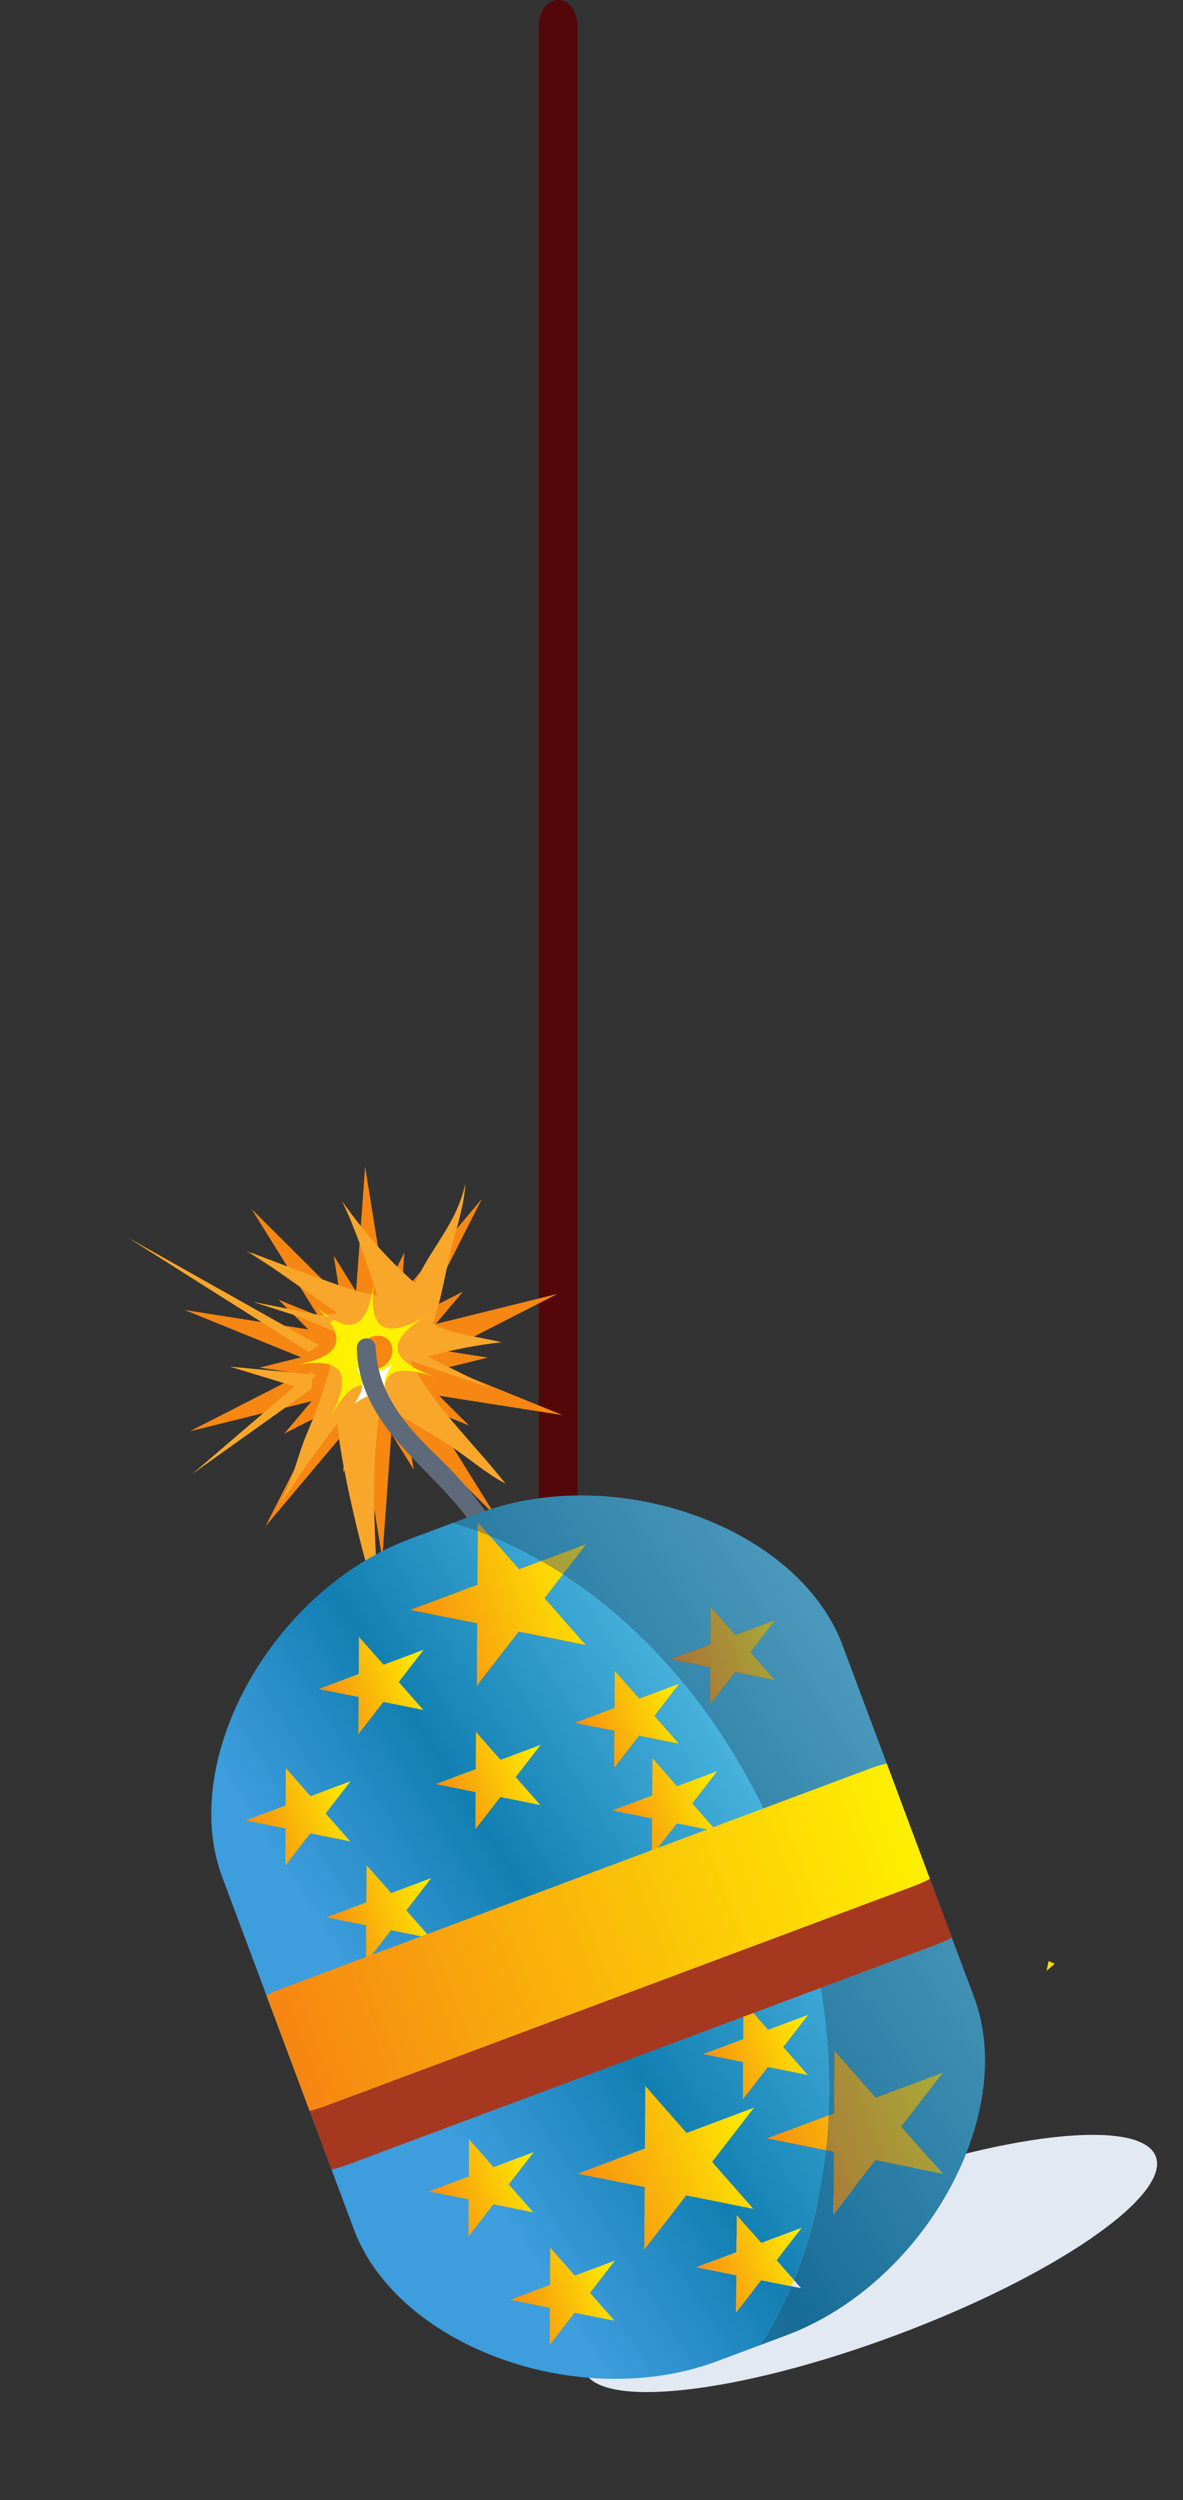 <svg width="797" height="1684" viewBox="0 0 797 1684" fill="none" xmlns="http://www.w3.org/2000/svg">
<rect x="0" y="0" width="797" height="1684" fill="#333333" stroke="none"/>
<path d="M389 1031.77C389 1041.28 383.18 1049 376 1049C368.817 1049 363 1041.28 363 1031.77V17.23C363 7.716 368.817 -8.19503e-06 376 -8.19503e-06C383.18 -8.19503e-06 389 7.716 389 17.23V1031.77Z" fill="#530709"/>
<path d="M778.691 1452.58C788.633 1479.17 710.472 1532.96 604.08 1572.73C497.716 1612.49 403.415 1623.17 393.473 1596.57C383.531 1569.97 461.714 1516.18 568.079 1476.42C674.47 1436.65 768.749 1425.98 778.691 1452.58Z" fill="#E2E9F2"/>
<path d="M300.646 921.323L328.583 914.412L300.34 909.982L375.537 871.509L293.544 891.799L311.955 869.927L286.337 883.04L324.638 807.529L270.355 872.015L272.418 843.685L259.393 869.362L245.974 785.745L239.894 869.972L224.828 845.733L229.342 873.959L169.498 814.35L214.199 886.221L187.589 875.393L207.705 895.439L124.445 882.375L202.869 914.231L174.933 921.145L203.177 925.578L127.983 964.043L209.973 943.76L191.561 965.629L217.208 952.512L178.893 1028.02L233.165 963.553L231.125 991.865L244.125 966.201L257.542 1049.81L263.626 965.598L278.687 989.821L274.161 961.645L333.998 1021.24L289.281 949.321L315.954 960.156L295.812 940.12L379.086 953.192L300.646 921.323" fill="#F68712"/>
<path d="M222.156 955.389C233.112 934.861 233.409 923.178 222.66 919.381C222.402 920.728 222.103 922.05 221.769 923.276C217.74 937.704 212.643 951.88 206.839 965.368C200.407 980.323 197.023 998.815 188.532 1012.18C196.501 1003.67 202.678 991.292 209.921 982.005C215.899 974.327 221.321 966.37 227.209 958.876C229.964 989.738 245.846 1054.87 255.37 1081.87C248.091 981.624 254.727 967.809 256.031 944.87C257.128 945.604 258.264 946.277 259.357 946.999C247.904 926.228 236.209 929.035 222.156 955.389" fill="#F9A72B"/>
<path d="M222.402 890.714L219.599 892.594L203.67 887.501L203.083 887.562C210.42 890.469 219.635 894.404 225.812 897.306C225.105 895.25 223.978 893.052 222.402 890.714" fill="#F9A72B"/>
<path d="M226.465 903.865C225.973 904.994 225.54 906.202 225.154 907.453C225.86 906.324 226.235 905.125 226.465 903.865Z" fill="#F9A72B"/>
<path d="M226.449 887.997L224.985 888.974C238.282 896.734 246.445 891.165 250.496 871.904C237.972 869.395 225.555 865.377 168.953 843.644L170.355 844.623L239.379 878.462L230.153 883.633L182.775 853.296L227.491 884.506C225.679 884.714 222.861 885.088 219.782 885.498C220.59 886.11 221.361 886.621 222.138 887.151L226.449 887.997" fill="#F9A72B"/>
<path d="M218.502 885.662C217.748 885.767 216.991 885.861 216.209 885.97L219.304 886.585C219.069 886.282 218.769 885.968 218.502 885.662Z" fill="#F9A72B"/>
<path d="M291.627 891.483C297.114 876.064 299.691 858.979 303.608 842.784C307.201 827.927 312.74 812.483 313.54 797.167C307.482 824.599 290.631 839.798 279.575 864.3C259.385 846.502 245.654 830.241 230.349 808.952C239.095 826.804 245.513 846.256 251.732 864.852C251.81 864.326 251.906 863.851 251.978 863.309C251.898 863.909 251.854 864.444 251.796 865.024C252.659 867.577 253.489 870.123 254.337 872.639C253.286 872.437 252.24 872.249 251.219 872.045C250.084 897.394 261.936 901.45 288.973 885.364C264.879 899.7 261.388 910.997 278.694 920.997C277.944 919.643 277.168 918.302 276.473 916.93L277.109 916.757L276.306 916.484L282.367 910.922L287.986 913.718C304.44 909.285 320.453 906.04 337.806 904.094C324.386 900.573 303.526 898.847 291.627 891.483" fill="#F9A72B"/>
<path d="M261.235 948.191C274.535 956.691 288.646 964.262 302.031 972.99C314.797 981.287 328.033 992.878 340.53 999.312C321.276 974.801 296.082 950.713 280.463 924.099C261.715 920.599 255.566 928.291 261.235 948.191Z" fill="#F9A72B"/>
<path d="M211.671 878.479C214.294 881.011 216.553 883.384 218.502 885.662C218.94 885.611 219.374 885.547 219.782 885.498C217.256 883.551 214.556 881.222 211.671 878.479Z" fill="#FFF200"/>
<path d="M251.796 865.024L251.732 864.852C251.368 867.388 250.961 869.724 250.495 871.904L251.219 872.045C251.316 869.859 251.511 867.524 251.796 865.024Z" fill="#FFF200"/>
<path d="M294.803 928.039C288.189 925.761 282.86 923.413 278.694 920.997C279.266 922.037 279.838 923.079 280.463 924.099C284.629 924.884 289.344 926.161 294.803 928.039Z" fill="#FFF200"/>
<path d="M198.389 919.458C209.31 917.516 217.321 917.495 222.66 919.381C223.434 915.497 224.028 911.295 225.154 907.453C221.817 912.964 212.944 916.878 198.389 919.458Z" fill="#FFF200"/>
<path d="M265.077 959.201C263.454 955.185 262.179 951.53 261.236 948.19C260.601 947.796 259.992 947.393 259.357 946.999C261.282 950.435 263.153 954.462 265.077 959.201" fill="#FFF200"/>
<path d="M229.614 899.157C228.553 898.603 227.292 898.003 225.812 897.306C226.636 899.673 226.812 901.857 226.465 903.865C227.261 902.08 228.316 900.499 229.614 899.157" fill="#FFF200"/>
<path d="M230.528 898.175C230.18 898.47 229.921 898.835 229.614 899.157C229.953 899.329 230.36 899.522 230.633 899.682L230.528 898.175" fill="#FFF200"/>
<path d="M222.138 887.151C221.361 886.621 220.59 886.11 219.782 885.497C219.373 885.546 218.94 885.611 218.502 885.662C218.769 885.968 219.069 886.282 219.304 886.585L222.138 887.151Z" fill="#FFF200"/>
<path d="M251.978 863.309C251.906 863.851 251.81 864.326 251.732 864.852L251.796 865.024C251.854 864.444 251.898 863.909 251.978 863.309" fill="#FFF200"/>
<path d="M260.828 918.226C256.272 923.005 249.156 923.625 244.943 919.614C240.727 915.594 241.02 908.466 245.575 903.686C250.157 898.894 257.271 898.269 261.46 902.298C265.674 906.312 265.384 913.449 260.828 918.226ZM288.973 885.364C261.935 901.449 250.083 897.394 251.219 872.045L250.495 871.904C246.444 891.165 238.282 896.734 224.984 888.974L222.402 890.714C223.978 893.052 225.104 895.25 225.812 897.306C227.292 898.003 228.552 898.602 229.613 899.157C229.92 898.835 230.18 898.47 230.527 898.175L230.633 899.682C230.359 899.522 229.952 899.329 229.613 899.157C228.316 900.499 227.261 902.08 226.464 903.865C226.234 905.125 225.859 906.324 225.153 907.453C224.028 911.295 223.434 915.497 222.66 919.381C233.409 923.178 233.111 934.861 222.155 955.389C236.208 929.035 247.903 926.228 259.357 946.999C259.992 947.393 260.6 947.797 261.235 948.191C255.565 928.291 261.715 920.599 280.463 924.099C279.838 923.079 279.265 922.037 278.694 920.997C261.388 910.997 264.879 899.7 288.973 885.364" fill="#FFF200"/>
<path d="M210.655 923.316L208.043 925.546L210.506 925.772L210.655 923.316Z" fill="#F9A72B"/>
<path d="M210.312 929.006L204.456 935.607L198.44 933.779L129.422 992.918L209.919 935.459L210.312 929.006Z" fill="#F9A72B"/>
<path d="M165.64 842.318L182.775 853.296L170.355 844.623L165.64 842.318Z" fill="#F9A72B"/>
<path d="M239.379 878.462L170.355 844.623L182.775 853.296L230.153 883.633L239.379 878.462" fill="#F9A72B"/>
<path d="M214.873 906.052L85.818 833.393L208.05 910.636L214.873 906.052Z" fill="#F9A72B"/>
<path d="M170.106 876.812L203.67 887.501C206.587 887.228 211.415 886.606 216.208 885.97L170.106 876.812Z" fill="#F9A72B"/>
<path d="M222.403 890.714C221.48 889.388 220.481 888.02 219.304 886.585L216.209 885.97C211.416 886.606 206.587 887.228 203.67 887.501L219.599 892.594L222.403 890.714" fill="#F9A72B"/>
<path d="M222.138 887.151C223.118 887.815 224.079 888.428 224.984 888.974L226.449 887.997L222.138 887.151Z" fill="#F9A72B"/>
<path d="M219.305 886.585C220.481 888.02 221.48 889.388 222.403 890.714L224.985 888.974C224.079 888.428 223.118 887.815 222.138 887.151L219.305 886.585Z" fill="#F9A72B"/>
<path d="M212.972 926.006L210.506 925.772L210.312 929.006L212.972 926.006Z" fill="#F9A72B"/>
<path d="M154.728 920.486L198.44 933.779L208.043 925.546L154.728 920.486Z" fill="#F9A72B"/>
<path d="M210.313 929.006L210.506 925.772L208.044 925.546L198.441 933.779L204.457 935.607L210.313 929.006" fill="#F9A72B"/>
<path d="M331.278 935.161L287.986 913.718C284.383 914.681 280.784 915.658 277.109 916.757L331.278 935.161Z" fill="#F9A72B"/>
<path d="M276.306 916.483L277.109 916.757C280.784 915.657 284.383 914.681 287.987 913.718L282.368 910.922L276.306 916.483" fill="#F9A72B"/>
<path d="M239.948 921.014C245.867 930.975 245.745 934.32 238.967 945.388C249.688 938.099 253.025 937.809 263.267 943.266C257.32 933.311 257.467 929.953 264.247 918.89C253.497 926.183 250.161 926.476 239.948 921.014Z" fill="white"/>
<path d="M327.258 1147.74C340.274 1135.42 350.157 1128 354.898 1108.47C360.156 1086.81 351.802 1061.28 341.577 1041.59C328.979 1017.35 311.689 997.115 292.488 978.78C272.673 959.866 254.182 937.234 253.15 907.88C252.828 898.78 240.058 899.61 240.371 908.605C242.094 957.26 282.771 983.046 310.013 1016.37C325.553 1035.35 338.515 1058.52 342.615 1083.19C344.789 1096.35 342.528 1109.72 336.22 1120.41C332.179 1127.3 324.798 1130.8 319.279 1136.02C313.313 1141.67 321.196 1153.47 327.258 1147.74" fill="#5E6A79"/>
<path d="M512.204 1579.55L483.286 1590.36C455.946 1600.58 426.079 1603.95 396.759 1601.59C326.409 1595.95 259.27 1557.4 238.397 1501.56L209.471 1424.18L179.251 1343.33L149.678 1264.22C122.222 1190.76 174.814 1087.39 256.791 1045.19C257.175 1045 257.533 1044.81 257.918 1044.62C263.892 1041.6 270.017 1038.89 276.277 1036.55L314.612 1022.23L322.691 1019.21C324.082 1018.69 325.48 1018.18 326.884 1017.7C327.748 1017.4 328.669 1017.09 329.566 1016.8C330.027 1016.65 330.49 1016.5 330.953 1016.35C422.69 987.132 538.87 1031.22 567.573 1108.01C538 1028.89 415.573 984.487 322.691 1019.21L305.195 1025.74C310.773 1027.37 316.336 1029.2 321.854 1031.24L321.625 1067.42L276.201 1084.39L321.471 1093.43L321.2 1135.53L349.445 1099.02L394.714 1108.05L366.895 1076.45L379.39 1060.29C443.27 1101.73 498.776 1170.37 531.116 1256.89C552.334 1313.66 560.965 1371.17 558.463 1424.67L516.516 1440.35L556.617 1448.36C553.163 1479.5 545.795 1508.97 534.861 1535.76L523.103 1522.41L539.919 1500.68L512.873 1510.79L496.331 1491.98L496.181 1517.03L469.134 1527.14L496.083 1532.51L495.908 1557.57L512.726 1535.84L533.122 1539.92C527.143 1553.94 520.15 1567.2 512.204 1579.55M430.539 1169.15L457.46 1174.53L440.916 1155.72L457.732 1133.98L430.686 1144.09L414.144 1125.29L413.993 1150.33L386.947 1160.44L413.897 1165.82L413.721 1190.88L430.539 1169.15M364.695 1051.32L349.714 1056.92L329.799 1034.31C341.613 1039.08 353.254 1044.77 364.695 1051.32Z" fill="url(#paint0_linear_224_16)"/>
<path d="M241.834 1102.5L258.389 1121.3L285.427 1111.2L268.615 1132.93L285.181 1151.73L258.23 1146.36L241.426 1168.09L241.583 1143.03L214.645 1137.66L241.677 1127.55L241.834 1102.5" fill="url(#paint1_linear_224_16)"/>
<path d="M192.606 1191.03L209.161 1209.84L236.193 1199.73L219.388 1221.46L235.934 1240.27L209.001 1234.89L192.198 1256.62L192.356 1231.57L165.417 1226.19L192.449 1216.08L192.606 1191.03" fill="url(#paint2_linear_224_16)"/>
<path d="M320.658 1166.54L337.202 1185.35L364.248 1175.25L347.43 1196.98L364.002 1215.78L337.052 1210.4L320.236 1232.14L320.411 1207.08L293.466 1201.7L320.509 1191.59L320.658 1166.54" fill="url(#paint3_linear_224_16)"/>
<path d="M246.957 1256.29L263.51 1275.1L290.542 1265L273.735 1286.72L290.288 1305.54L263.353 1300.16L246.552 1321.88L246.707 1296.83L219.771 1291.45L246.801 1281.35L246.957 1256.29" fill="url(#paint4_linear_224_16)"/>
<path d="M439.584 1184.29L456.129 1203.11L483.148 1193.01L466.356 1214.72L482.902 1233.54L455.98 1228.16L439.163 1249.89L439.31 1224.83L412.39 1219.45L439.409 1209.35L439.584 1184.29Z" fill="url(#paint5_linear_224_16)"/>
<path d="M457.46 1174.53L430.539 1169.15L413.721 1190.88L413.897 1165.82L386.947 1160.44L413.993 1150.33L414.144 1125.29L430.686 1144.09L457.732 1133.98L440.916 1155.72L457.46 1174.53" fill="url(#paint6_linear_224_16)"/>
<path d="M315.96 1440.9L332.513 1459.71L359.546 1449.6L342.738 1471.33L359.292 1490.14L332.356 1484.76L315.556 1506.49L315.711 1481.43L288.774 1476.06L315.804 1465.95L315.96 1440.9" fill="url(#paint7_linear_224_16)"/>
<path d="M495.908 1557.57L496.083 1532.51L469.134 1527.14L496.18 1517.03L496.331 1491.98L512.873 1510.79L539.919 1500.68L523.102 1522.41L534.861 1535.76C534.286 1537.16 533.704 1538.54 533.122 1539.92L512.726 1535.84L495.908 1557.57" fill="url(#paint8_linear_224_16)"/>
<path d="M500.921 1348.39L517.464 1367.19L544.483 1357.09L527.693 1378.82L544.237 1397.63L517.317 1392.25L500.498 1413.98L500.647 1388.93L473.725 1383.54L500.744 1373.44L500.921 1348.39Z" fill="url(#paint9_linear_224_16)"/>
<path d="M370.706 1513.95L387.257 1532.75L414.289 1522.65L397.484 1544.38L414.035 1563.18L387.1 1557.81L370.299 1579.53L370.456 1554.48L343.518 1549.1L370.548 1539L370.706 1513.95" fill="url(#paint10_linear_224_16)"/>
<path d="M556.617 1448.36L516.516 1440.35L558.463 1424.67C558.097 1432.67 557.482 1440.56 556.617 1448.36" fill="url(#paint11_linear_224_16)"/>
<path d="M394.713 1108.05L349.445 1099.02L321.2 1135.53L321.471 1093.43L276.201 1084.39L321.625 1067.42L321.853 1031.24C324.506 1032.22 327.144 1033.24 329.799 1034.31L349.714 1056.92L364.695 1051.32C369.652 1054.14 374.553 1057.13 379.39 1060.29L366.895 1076.45L394.713 1108.05" fill="url(#paint12_linear_224_16)"/>
<path d="M434.75 1405.05L462.539 1436.65L507.963 1419.67L479.746 1456.18L507.54 1487.79L462.298 1478.75L434.054 1515.26L434.322 1473.15L389.044 1464.12L434.477 1447.14L434.75 1405.05Z" fill="url(#paint13_linear_224_16)"/>
<path d="M529.7 1573.01L512.204 1579.55C520.15 1567.2 527.143 1553.94 533.122 1539.92L539.646 1541.22L534.861 1535.76C545.795 1508.97 553.162 1479.5 556.617 1448.37L561.76 1449.4L561.517 1491.49L589.735 1454.99L635.004 1464.02L607.185 1432.42L635.427 1395.9L590.003 1412.88L562.186 1381.29L561.94 1423.37L558.463 1424.67C560.964 1371.17 552.334 1313.66 531.116 1256.89C498.776 1170.37 443.27 1101.73 379.39 1060.29L395.139 1039.94L364.695 1051.32C353.254 1044.77 341.613 1039.08 329.799 1034.31L321.896 1025.32L321.854 1031.24C316.336 1029.2 310.773 1027.37 305.195 1025.75L322.691 1019.21C415.572 984.487 538 1028.89 567.573 1108.01L596.499 1185.4L626.719 1266.24L656.291 1345.36C685.865 1424.47 622.581 1538.29 529.7 1573.01M495.197 1126.3L522.118 1131.68L505.575 1112.87L522.366 1091.15L495.346 1101.25L478.803 1082.44L478.627 1107.5L451.608 1117.6L478.529 1122.98L478.379 1148.03L495.197 1126.3Z" fill="url(#paint14_linear_224_16)"/>
<path d="M522.117 1131.68L495.197 1126.3L478.378 1148.03L478.528 1122.98L451.607 1117.6L478.626 1107.5L478.802 1082.44L495.346 1101.25L522.365 1091.15L505.574 1112.87L522.117 1131.68Z" fill="url(#paint15_linear_224_16)"/>
<path d="M635.004 1464.02L589.735 1454.99L561.517 1491.49L561.76 1449.4L556.617 1448.36C557.482 1440.56 558.097 1432.67 558.462 1424.67L561.94 1423.37L562.186 1381.29L590.002 1412.88L635.427 1395.9L607.185 1432.42L635.004 1464.02" fill="url(#paint16_linear_224_16)"/>
<path d="M379.39 1060.29C374.552 1057.13 369.652 1054.14 364.695 1051.32L395.138 1039.94L379.39 1060.29M329.799 1034.31C327.144 1033.24 324.506 1032.22 321.853 1031.24L321.896 1025.32L329.799 1034.31Z" fill="url(#paint17_linear_224_16)"/>
<path d="M641.248 1305.11L612.189 1227.37C608.685 1228.19 605.137 1229.22 601.606 1230.54L204.356 1379.03C200.83 1380.35 197.484 1381.9 194.294 1383.58L223.353 1461.32C226.864 1460.5 230.402 1459.47 233.928 1458.15L631.179 1309.66C634.71 1308.34 638.066 1306.79 641.248 1305.11" fill="#A6381F"/>
<path d="M626.462 1265.56L597.402 1187.81C593.898 1188.63 590.351 1189.67 586.82 1190.99L189.569 1339.47C186.043 1340.79 182.696 1342.34 179.507 1344.02L208.567 1421.76C212.077 1420.94 215.617 1419.91 219.142 1418.59L616.393 1270.1C619.924 1268.78 623.278 1267.23 626.462 1265.56" fill="url(#paint18_linear_224_16)"/>
<path d="M705.121 1327.46L706.427 1320.92C707.806 1321.51 709.18 1322.08 710.582 1322.65L705.121 1327.46Z" fill="url(#paint19_linear_224_16)"/>
<defs>
<linearGradient id="paint0_linear_224_16" x1="603.985" y1="1176.47" x2="206.439" y2="1430.25" gradientUnits="userSpaceOnUse">
<stop stop-color="#66CEF5"/>
<stop offset="0.559" stop-color="#127FB2"/>
<stop offset="0.833" stop-color="#3D9DDD"/>
<stop offset="1" stop-color="#3D9DDD"/>
</linearGradient>
<linearGradient id="paint1_linear_224_16" x1="146.401" y1="1170.89" x2="287.955" y2="1117.98" gradientUnits="userSpaceOnUse">
<stop stop-color="#F36218"/>
<stop offset="0.263" stop-color="#F36218"/>
<stop offset="1" stop-color="#FFEF00"/>
</linearGradient>
<linearGradient id="paint2_linear_224_16" x1="97.173" y1="1259.42" x2="238.726" y2="1206.51" gradientUnits="userSpaceOnUse">
<stop stop-color="#F36218"/>
<stop offset="0.263" stop-color="#F36218"/>
<stop offset="1" stop-color="#FFEF00"/>
</linearGradient>
<linearGradient id="paint3_linear_224_16" x1="225.222" y1="1234.94" x2="366.776" y2="1182.02" gradientUnits="userSpaceOnUse">
<stop stop-color="#F36218"/>
<stop offset="0.263" stop-color="#F36218"/>
<stop offset="1" stop-color="#FFEF00"/>
</linearGradient>
<linearGradient id="paint4_linear_224_16" x1="151.533" y1="1324.68" x2="293.076" y2="1271.78" gradientUnits="userSpaceOnUse">
<stop stop-color="#F36218"/>
<stop offset="0.263" stop-color="#F36218"/>
<stop offset="1" stop-color="#FFEF00"/>
</linearGradient>
<linearGradient id="paint5_linear_224_16" x1="344.139" y1="1252.69" x2="485.682" y2="1199.78" gradientUnits="userSpaceOnUse">
<stop stop-color="#F36218"/>
<stop offset="0.263" stop-color="#F36218"/>
<stop offset="1" stop-color="#FFEF00"/>
</linearGradient>
<linearGradient id="paint6_linear_224_16" x1="318.696" y1="1193.68" x2="460.25" y2="1140.77" gradientUnits="userSpaceOnUse">
<stop stop-color="#F36218"/>
<stop offset="0.263" stop-color="#F36218"/>
<stop offset="1" stop-color="#FFEF00"/>
</linearGradient>
<linearGradient id="paint7_linear_224_16" x1="220.536" y1="1509.29" x2="362.079" y2="1456.38" gradientUnits="userSpaceOnUse">
<stop stop-color="#F36218"/>
<stop offset="0.263" stop-color="#F36218"/>
<stop offset="1" stop-color="#FFEF00"/>
</linearGradient>
<linearGradient id="paint8_linear_224_16" x1="400.892" y1="1560.37" x2="542.446" y2="1507.46" gradientUnits="userSpaceOnUse">
<stop stop-color="#F36218"/>
<stop offset="0.263" stop-color="#F36218"/>
<stop offset="1" stop-color="#FFEF00"/>
</linearGradient>
<linearGradient id="paint9_linear_224_16" x1="405.475" y1="1416.78" x2="547.018" y2="1363.87" gradientUnits="userSpaceOnUse">
<stop stop-color="#F36218"/>
<stop offset="0.263" stop-color="#F36218"/>
<stop offset="1" stop-color="#FFEF00"/>
</linearGradient>
<linearGradient id="paint10_linear_224_16" x1="275.281" y1="1582.34" x2="416.824" y2="1529.43" gradientUnits="userSpaceOnUse">
<stop stop-color="#F36218"/>
<stop offset="0.263" stop-color="#F36218"/>
<stop offset="1" stop-color="#FFEF00"/>
</linearGradient>
<linearGradient id="paint11_linear_224_16" x1="401.831" y1="1496.2" x2="639.691" y2="1407.29" gradientUnits="userSpaceOnUse">
<stop stop-color="#F36218"/>
<stop offset="0.263" stop-color="#F36218"/>
<stop offset="1" stop-color="#FFEF00"/>
</linearGradient>
<linearGradient id="paint12_linear_224_16" x1="161.528" y1="1140.24" x2="399.388" y2="1051.33" gradientUnits="userSpaceOnUse">
<stop stop-color="#F36218"/>
<stop offset="0.263" stop-color="#F36218"/>
<stop offset="1" stop-color="#FFEF00"/>
</linearGradient>
<linearGradient id="paint13_linear_224_16" x1="274.373" y1="1519.97" x2="512.233" y2="1431.06" gradientUnits="userSpaceOnUse">
<stop stop-color="#F36218"/>
<stop offset="0.263" stop-color="#F36218"/>
<stop offset="1" stop-color="#FFEF00"/>
</linearGradient>
<linearGradient id="paint14_linear_224_16" x1="603.985" y1="1176.47" x2="206.439" y2="1430.25" gradientUnits="userSpaceOnUse">
<stop stop-color="#4A98BB"/>
<stop offset="0.559" stop-color="#176C96"/>
<stop offset="0.833" stop-color="#327DAF"/>
<stop offset="1" stop-color="#327DAF"/>
</linearGradient>
<linearGradient id="paint15_linear_224_16" x1="383.354" y1="1150.83" x2="524.908" y2="1097.92" gradientUnits="userSpaceOnUse">
<stop stop-color="#AA5837"/>
<stop offset="0.263" stop-color="#AA5837"/>
<stop offset="1" stop-color="#A9AA38"/>
</linearGradient>
<linearGradient id="paint16_linear_224_16" x1="401.831" y1="1496.2" x2="639.69" y2="1407.29" gradientUnits="userSpaceOnUse">
<stop stop-color="#AA5837"/>
<stop offset="0.263" stop-color="#AA5837"/>
<stop offset="1" stop-color="#A9AA38"/>
</linearGradient>
<linearGradient id="paint17_linear_224_16" x1="161.528" y1="1140.24" x2="399.388" y2="1051.33" gradientUnits="userSpaceOnUse">
<stop stop-color="#AA5837"/>
<stop offset="0.263" stop-color="#AA5837"/>
<stop offset="1" stop-color="#A9AA38"/>
</linearGradient>
<linearGradient id="paint18_linear_224_16" x1="-223.863" y1="1539.1" x2="611.938" y2="1226.68" gradientUnits="userSpaceOnUse">
<stop stop-color="#ED1C24"/>
<stop offset="1" stop-color="#FFEF00"/>
</linearGradient>
<linearGradient id="paint19_linear_224_16" x1="685.962" y1="1188.68" x2="738.879" y2="1330.25" gradientUnits="userSpaceOnUse">
<stop stop-color="#F78D11"/>
<stop offset="0.263" stop-color="#F78D11"/>
<stop offset="1" stop-color="#FFF000"/>
</linearGradient>
</defs>
</svg>
